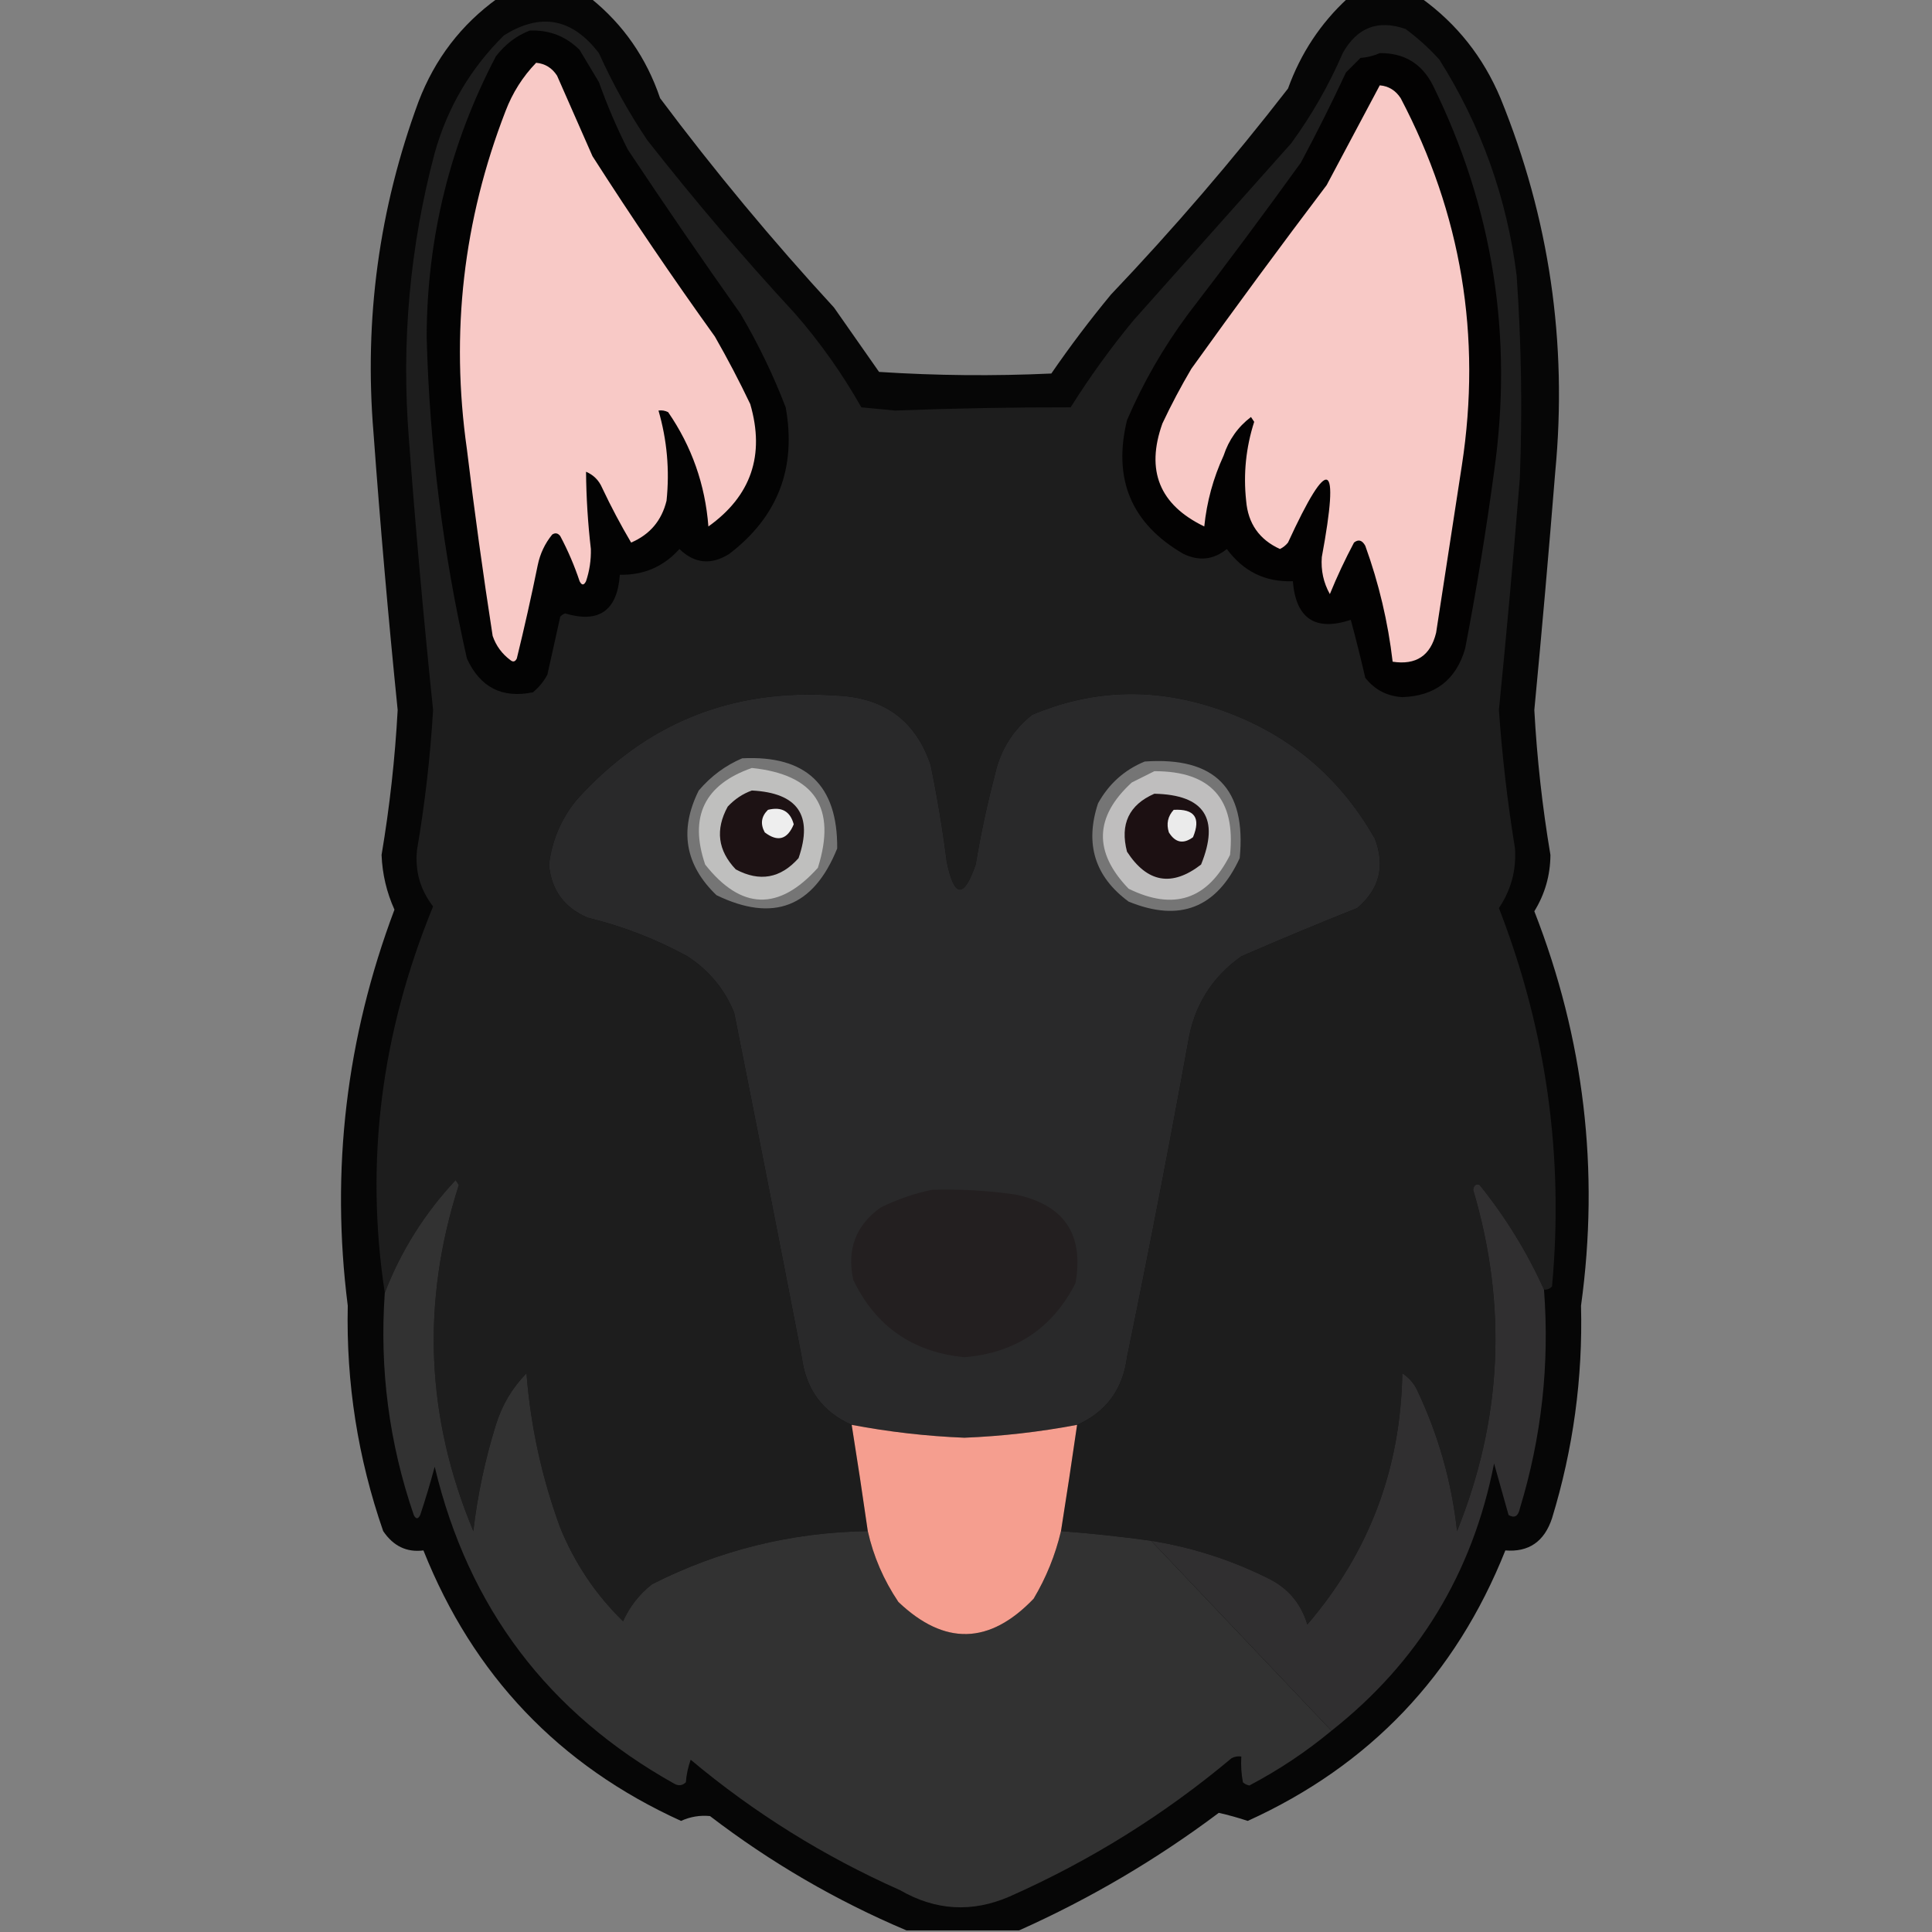 <?xml version="1.0" encoding="UTF-8"?>
<!DOCTYPE svg PUBLIC "-//W3C//DTD SVG 1.1//EN" "http://www.w3.org/Graphics/SVG/1.1/DTD/svg11.dtd">
<svg xmlns="http://www.w3.org/2000/svg" version="1.1" width="600px" height="600px" style="shape-rendering:geometricPrecision; text-rendering:geometricPrecision; image-rendering:optimizeQuality; fill-rule:evenodd; clip-rule:evenodd" xmlns:xlink="http://www.w3.org/1999/xlink">
<rect width="100%" height="100%" fill="#808080" stroke="none"/>
<g><path style="opacity:0.952" fill="#000000" d="M 154.5,-0.5 C 164.167,-0.5 173.833,-0.5 183.5,-0.5C 193.589,7.635 200.756,17.968 205,30.5C 221.869,53.042 239.869,74.709 259,95.5C 263.667,102.167 268.333,108.833 273,115.5C 290.76,116.658 308.593,116.825 326.5,116C 332.302,107.564 338.469,99.398 345,91.5C 364.456,71.051 382.789,49.717 400,27.5C 403.957,16.553 410.123,7.22 418.5,-0.5C 426.167,-0.5 433.833,-0.5 441.5,-0.5C 452.504,7.463 460.67,17.796 466,30.5C 481.153,67.712 486.819,106.379 483,146.5C 481.016,171.189 478.849,195.855 476.5,220.5C 477.322,235.591 478.989,250.591 481.5,265.5C 481.463,271.818 479.796,277.651 476.5,283C 491.973,322.616 496.806,363.449 491,405.5C 491.574,427.999 488.574,449.999 482,471.5C 479.603,478.756 474.77,482.09 467.5,481.5C 452.047,520.284 425.38,548.284 387.5,565.5C 384.402,564.479 381.402,563.646 378.5,563C 359.185,577.486 338.518,589.653 316.5,599.5C 304.833,599.5 293.167,599.5 281.5,599.5C 259.655,590.245 239.322,578.411 220.5,564C 217.405,563.687 214.405,564.187 211.5,565.5C 173.62,548.284 146.953,520.284 131.5,481.5C 126.323,482.167 122.156,480.167 119,475.5C 111.146,452.861 107.48,429.528 108,405.5C 102.661,363.364 107.494,322.364 122.5,282.5C 120.065,277.095 118.732,271.428 118.5,265.5C 121.011,250.591 122.678,235.591 123.5,220.5C 120.597,191.874 118.097,163.207 116,134.5C 113.051,99.092 117.717,64.759 130,31.5C 135.059,18.297 143.226,7.63 154.5,-0.5 Z"/></g>
<g><path style="opacity:1" fill="#1d1d1d" d="M 479.5,400.5 C 474.268,388.887 467.602,378.054 459.5,368C 458.4,367.568 457.733,368.068 457.5,369.5C 468.18,405.484 466.513,440.817 452.5,475.5C 450.831,460.163 446.664,445.496 440,431.5C 438.959,429.415 437.459,427.748 435.5,426.5C 434.994,456.204 425.161,482.204 406,504.5C 403.987,497.819 399.82,492.986 393.5,490C 382.078,484.349 370.078,480.516 357.5,478.5C 348.2,477.207 338.867,476.207 329.5,475.5C 331.249,464.512 332.915,453.512 334.5,442.5C 343.522,438.497 348.688,431.497 350,421.5C 356.718,388.911 363.051,356.244 369,323.5C 370.825,312.344 376.325,303.511 385.5,297C 397.43,291.802 409.43,286.802 421.5,282C 428.379,276.179 430.212,269.012 427,260.5C 415.193,239.717 397.693,225.884 374.5,219C 356.081,213.554 338.081,214.554 320.5,222C 314.512,226.805 310.679,232.972 309,240.5C 306.571,249.74 304.571,259.073 303,268.5C 299.298,279.176 296.298,278.843 294,267.5C 292.72,257.435 291.054,247.435 289,237.5C 284.304,223.698 274.47,216.532 259.5,216C 227.342,213.718 200.508,224.551 179,248.5C 174.255,254.327 171.422,260.993 170.5,268.5C 171.193,276.365 175.193,281.865 182.5,285C 193.369,287.633 203.702,291.633 213.5,297C 220.187,301.349 225.021,307.182 228,314.5C 235.107,350.141 242.107,385.808 249,421.5C 250.316,431.509 255.482,438.509 264.5,442.5C 266.258,453.474 267.925,464.474 269.5,475.5C 245.829,475.864 223.496,481.364 202.5,492C 198.538,495.123 195.538,498.957 193.5,503.5C 185.031,495.251 178.531,485.585 174,474.5C 168.291,458.997 164.791,442.997 163.5,426.5C 159.076,431.004 155.909,436.337 154,442.5C 150.643,453.284 148.31,464.284 147,475.5C 132.27,440.289 130.77,404.456 142.5,368C 142.167,367.5 141.833,367 141.5,366.5C 131.848,376.825 124.515,388.491 119.5,401.5C 113.309,360.98 118.309,320.98 134.5,281.5C 130.509,276.356 128.842,270.523 129.5,264C 131.96,249.612 133.626,235.112 134.5,220.5C 131.597,192.54 129.097,164.54 127,136.5C 124.587,106.344 127.254,76.677 135,47.5C 138.976,33.371 146.142,21.205 156.5,11C 167.893,3.825 177.727,5.658 186,16.5C 190.253,25.938 195.253,34.938 201,43.5C 215.584,62.088 230.917,80.088 247,97.5C 254.805,106.473 261.638,116.14 267.5,126.5C 271,126.833 274.5,127.167 278,127.5C 296.176,126.806 314.343,126.472 332.5,126.5C 338.419,117.081 344.919,108.081 352,99.5C 368.333,81.167 384.667,62.833 401,44.5C 407.359,35.786 412.692,26.453 417,16.5C 421.443,8.525 427.943,6.025 436.5,9C 440.299,11.797 443.799,14.964 447,18.5C 459.945,38.997 467.945,61.331 471,85.5C 472.476,106.48 472.809,127.48 472,148.5C 470.062,172.529 467.895,196.529 465.5,220.5C 466.51,234.927 468.177,249.26 470.5,263.5C 470.932,270.275 469.265,276.442 465.5,282C 480.213,319.87 485.713,359.036 482,399.5C 481.329,400.252 480.496,400.586 479.5,400.5 Z"/></g>
<g><path style="opacity:1" fill="#030303" d="M 164.5,9.5 C 170.561,9.242 175.728,11.242 180,15.5C 182,18.833 184,22.167 186,25.5C 188.548,32.687 191.548,39.687 195,46.5C 206.42,63.674 218.086,80.674 230,97.5C 235.489,106.811 240.156,116.477 244,126.5C 247.4,145.31 241.567,160.476 226.5,172C 220.874,175.557 215.707,175.057 211,170.5C 206.098,175.971 199.932,178.638 192.5,178.5C 191.702,189.651 186.036,193.651 175.5,190.5C 174.914,190.709 174.414,191.043 174,191.5C 172.667,197.5 171.333,203.5 170,209.5C 168.878,211.624 167.378,213.457 165.5,215C 155.93,216.965 149.097,213.465 145,204.5C 137.553,171.588 133.386,138.255 132.5,104.5C 132.637,73.622 139.803,44.622 154,17.5C 156.885,13.751 160.385,11.084 164.5,9.5 Z"/></g>
<g><path style="opacity:1" fill="#030202" d="M 428.5,16.5 C 436.065,16.412 441.565,19.745 445,26.5C 463.646,64.385 469.98,104.385 464,146.5C 461.517,164.916 458.517,183.249 455,201.5C 452.159,211.167 445.659,216.167 435.5,216.5C 430.758,216.213 426.925,214.213 424,210.5C 422.605,204.456 421.105,198.456 419.5,192.5C 408.461,196.134 402.461,192.134 401.5,180.5C 392.996,180.832 386.162,177.499 381,170.5C 376.876,173.854 372.376,174.354 367.5,172C 351.381,162.672 345.547,148.838 350,130.5C 355.024,118.791 361.357,107.791 369,97.5C 380.91,82.012 392.577,66.345 404,50.5C 408.968,41.209 413.634,31.875 418,22.5C 419.5,21 421,19.5 422.5,18C 424.708,17.809 426.708,17.309 428.5,16.5 Z"/></g>
<g><path style="opacity:1" fill="#f8c9c6" d="M 166.5,19.5 C 169.263,19.744 171.429,21.077 173,23.5C 176.667,31.833 180.333,40.167 184,48.5C 196.172,67.513 208.838,86.18 222,104.5C 225.922,111.342 229.588,118.342 233,125.5C 237.605,141.355 233.271,154.022 220,163.5C 218.997,150.487 214.83,138.654 207.5,128C 206.552,127.517 205.552,127.351 204.5,127.5C 207.156,136.659 207.989,145.992 207,155.5C 205.495,161.671 201.828,166.005 196,168.5C 192.745,162.992 189.745,157.325 187,151.5C 186,149.167 184.333,147.5 182,146.5C 182.07,154.504 182.57,162.504 183.5,170.5C 183.579,173.955 183.079,177.288 182,180.5C 181.333,181.833 180.667,181.833 180,180.5C 178.39,175.669 176.39,171.003 174,166.5C 173.282,165.549 172.449,165.383 171.5,166C 169.239,168.772 167.739,171.938 167,175.5C 165.023,185.218 162.857,194.884 160.5,204.5C 159.998,205.521 159.332,205.688 158.5,205C 155.894,203.062 154.061,200.562 153,197.5C 150.006,178.212 147.339,158.878 145,139.5C 139.863,103.397 143.863,68.397 157,34.5C 159.178,28.795 162.345,23.795 166.5,19.5 Z"/></g>
<g><path style="opacity:1" fill="#f8c9c6" d="M 428.5,26.5 C 431.263,26.744 433.429,28.077 435,30.5C 453.839,66.367 460.172,104.367 454,144.5C 451.334,161.832 448.667,179.165 446,196.5C 444.28,203.613 439.78,206.613 432.5,205.5C 431.056,193.165 428.222,181.165 424,169.5C 423.035,167.74 421.868,167.406 420.5,168.5C 417.743,173.682 415.243,179.015 413,184.5C 411.023,180.983 410.189,177.149 410.5,173C 416.158,142.517 412.658,141.017 400,168.5C 399.311,169.357 398.478,170.023 397.5,170.5C 391.08,167.575 387.58,162.575 387,155.5C 386.103,147.161 386.936,138.994 389.5,131C 389.167,130.5 388.833,130 388.5,129.5C 384.451,132.584 381.618,136.584 380,141.5C 376.778,148.499 374.778,155.833 374,163.5C 360.094,156.793 355.761,146.126 361,131.5C 363.745,125.675 366.745,120.008 370,114.5C 383.756,95.322 397.756,76.322 412,57.5C 417.513,47.14 423.013,36.806 428.5,26.5 Z"/></g>
<g><path style="opacity:1" fill="#29292a" d="M 334.5,442.5 C 322.947,444.689 311.28,446.022 299.5,446.5C 287.724,446.023 276.057,444.689 264.5,442.5C 255.482,438.509 250.316,431.509 249,421.5C 242.107,385.808 235.107,350.141 228,314.5C 225.021,307.182 220.187,301.349 213.5,297C 203.702,291.633 193.369,287.633 182.5,285C 175.193,281.865 171.193,276.365 170.5,268.5C 171.422,260.993 174.255,254.327 179,248.5C 200.508,224.551 227.342,213.718 259.5,216C 274.47,216.532 284.304,223.698 289,237.5C 291.054,247.435 292.72,257.435 294,267.5C 296.298,278.843 299.298,279.176 303,268.5C 304.571,259.073 306.571,249.74 309,240.5C 310.679,232.972 314.512,226.805 320.5,222C 338.081,214.554 356.081,213.554 374.5,219C 397.693,225.884 415.193,239.717 427,260.5C 430.212,269.012 428.379,276.179 421.5,282C 409.43,286.802 397.43,291.802 385.5,297C 376.325,303.511 370.825,312.344 369,323.5C 363.051,356.244 356.718,388.911 350,421.5C 348.688,431.497 343.522,438.497 334.5,442.5 Z"/></g>
<g><path style="opacity:1" fill="#757575" d="M 230.5,235.5 C 250.338,234.507 260.171,243.841 260,263.5C 252.64,281.73 240.14,286.563 222.5,278C 212.719,268.601 210.886,257.768 217,245.5C 220.802,241.037 225.302,237.703 230.5,235.5 Z"/></g>
<g><path style="opacity:1" fill="#757575" d="M 355.5,236.5 C 377.298,234.95 387.131,244.95 385,266.5C 377.861,281.993 366.361,286.493 350.5,280C 340.019,272.274 336.853,262.107 341,249.5C 344.367,243.42 349.2,239.087 355.5,236.5 Z"/></g>
<g><path style="opacity:1" fill="#bfbfbe" d="M 233.5,238.5 C 253.048,240.533 259.881,250.866 254,269.5C 241.88,283.003 230.214,282.67 219,268.5C 213.928,253.646 218.761,243.646 233.5,238.5 Z"/></g>
<g><path style="opacity:1" fill="#bfbebe" d="M 358.5,239.5 C 375.966,239.466 383.8,248.133 382,265.5C 375.007,279.387 364.507,282.887 350.5,276C 339.539,264.627 339.872,253.627 351.5,243C 353.925,241.787 356.259,240.621 358.5,239.5 Z"/></g>
<g><path style="opacity:1" fill="#1d1214" d="M 233.5,245.5 C 247.763,246.235 252.596,253.235 248,266.5C 242.421,272.791 235.921,273.958 228.5,270C 222.923,264.146 222.09,257.646 226,250.5C 228.17,248.177 230.67,246.51 233.5,245.5 Z"/></g>
<g><path style="opacity:1" fill="#1c1012" d="M 358.5,246.5 C 374,246.83 378.833,254.163 373,268.5C 363.948,275.49 356.282,274.157 350,264.5C 347.779,255.947 350.612,249.947 358.5,246.5 Z"/></g>
<g><path style="opacity:1" fill="#eeeeee" d="M 238.5,251.5 C 242.756,250.454 245.422,251.954 246.5,256C 244.532,260.741 241.532,261.575 237.5,258.5C 236.073,255.884 236.406,253.551 238.5,251.5 Z"/></g>
<g><path style="opacity:1" fill="#ebebeb" d="M 364.5,251.5 C 370.989,251.156 372.989,253.99 370.5,260C 367.49,262.222 364.99,261.722 363,258.5C 362.167,255.829 362.667,253.496 364.5,251.5 Z"/></g>
<g><path style="opacity:1" fill="#323232" d="M 269.5,475.5 C 271.245,483.335 274.411,490.669 279,497.5C 293.307,511.125 307.307,510.792 321,496.5C 324.911,489.934 327.744,482.934 329.5,475.5C 338.867,476.207 348.2,477.207 357.5,478.5C 376.167,498.167 394.833,517.833 413.5,537.5C 405.651,544.017 397.151,549.684 388,554.5C 387.228,554.355 386.561,554.022 386,553.5C 385.503,550.854 385.336,548.187 385.5,545.5C 384.448,545.351 383.448,545.517 382.5,546C 361.605,563.532 338.605,577.865 313.5,589C 301.862,594.037 290.529,593.371 279.5,587C 255.861,576.5 234.195,563 214.5,546.5C 213.686,548.766 213.186,551.1 213,553.5C 211.951,554.517 210.784,554.684 209.5,554C 170.255,532.085 145.421,499.252 135,455.5C 133.654,460.552 132.154,465.552 130.5,470.5C 129.833,471.833 129.167,471.833 128.5,470.5C 120.832,448.149 117.832,425.149 119.5,401.5C 124.515,388.491 131.848,376.825 141.5,366.5C 141.833,367 142.167,367.5 142.5,368C 130.77,404.456 132.27,440.289 147,475.5C 148.31,464.284 150.643,453.284 154,442.5C 155.909,436.337 159.076,431.004 163.5,426.5C 164.791,442.997 168.291,458.997 174,474.5C 178.531,485.585 185.031,495.251 193.5,503.5C 195.538,498.957 198.538,495.123 202.5,492C 223.496,481.364 245.829,475.864 269.5,475.5 Z"/></g>
<g><path style="opacity:1" fill="#302f30" d="M 479.5,400.5 C 481.269,423.623 478.769,446.289 472,468.5C 471.492,470.904 470.325,471.571 468.5,470.5C 467.001,465.172 465.501,459.839 464,454.5C 457.332,488.53 440.498,516.196 413.5,537.5C 394.833,517.833 376.167,498.167 357.5,478.5C 370.078,480.516 382.078,484.349 393.5,490C 399.82,492.986 403.987,497.819 406,504.5C 425.161,482.204 434.994,456.204 435.5,426.5C 437.459,427.748 438.959,429.415 440,431.5C 446.664,445.496 450.831,460.163 452.5,475.5C 466.513,440.817 468.18,405.484 457.5,369.5C 457.733,368.068 458.4,367.568 459.5,368C 467.602,378.054 474.268,388.887 479.5,400.5 Z"/></g>
<g><path style="opacity:1" fill="#231f20" d="M 289.5,369.5 C 298.213,369.248 306.88,369.748 315.5,371C 330.519,374.202 336.685,383.369 334,398.5C 326.878,412.494 315.378,420.16 299.5,421.5C 283.43,419.911 271.93,411.911 265,397.5C 262.93,388.03 265.764,380.53 273.5,375C 278.715,372.429 284.048,370.596 289.5,369.5 Z"/></g>
<g><path style="opacity:1" fill="#f59e8f" d="M 264.5,442.5 C 276.057,444.689 287.724,446.023 299.5,446.5C 311.28,446.022 322.947,444.689 334.5,442.5C 332.915,453.512 331.249,464.512 329.5,475.5C 327.744,482.934 324.911,489.934 321,496.5C 307.307,510.792 293.307,511.125 279,497.5C 274.411,490.669 271.245,483.335 269.5,475.5C 267.925,464.474 266.258,453.474 264.5,442.5 Z"/></g>
</svg>

